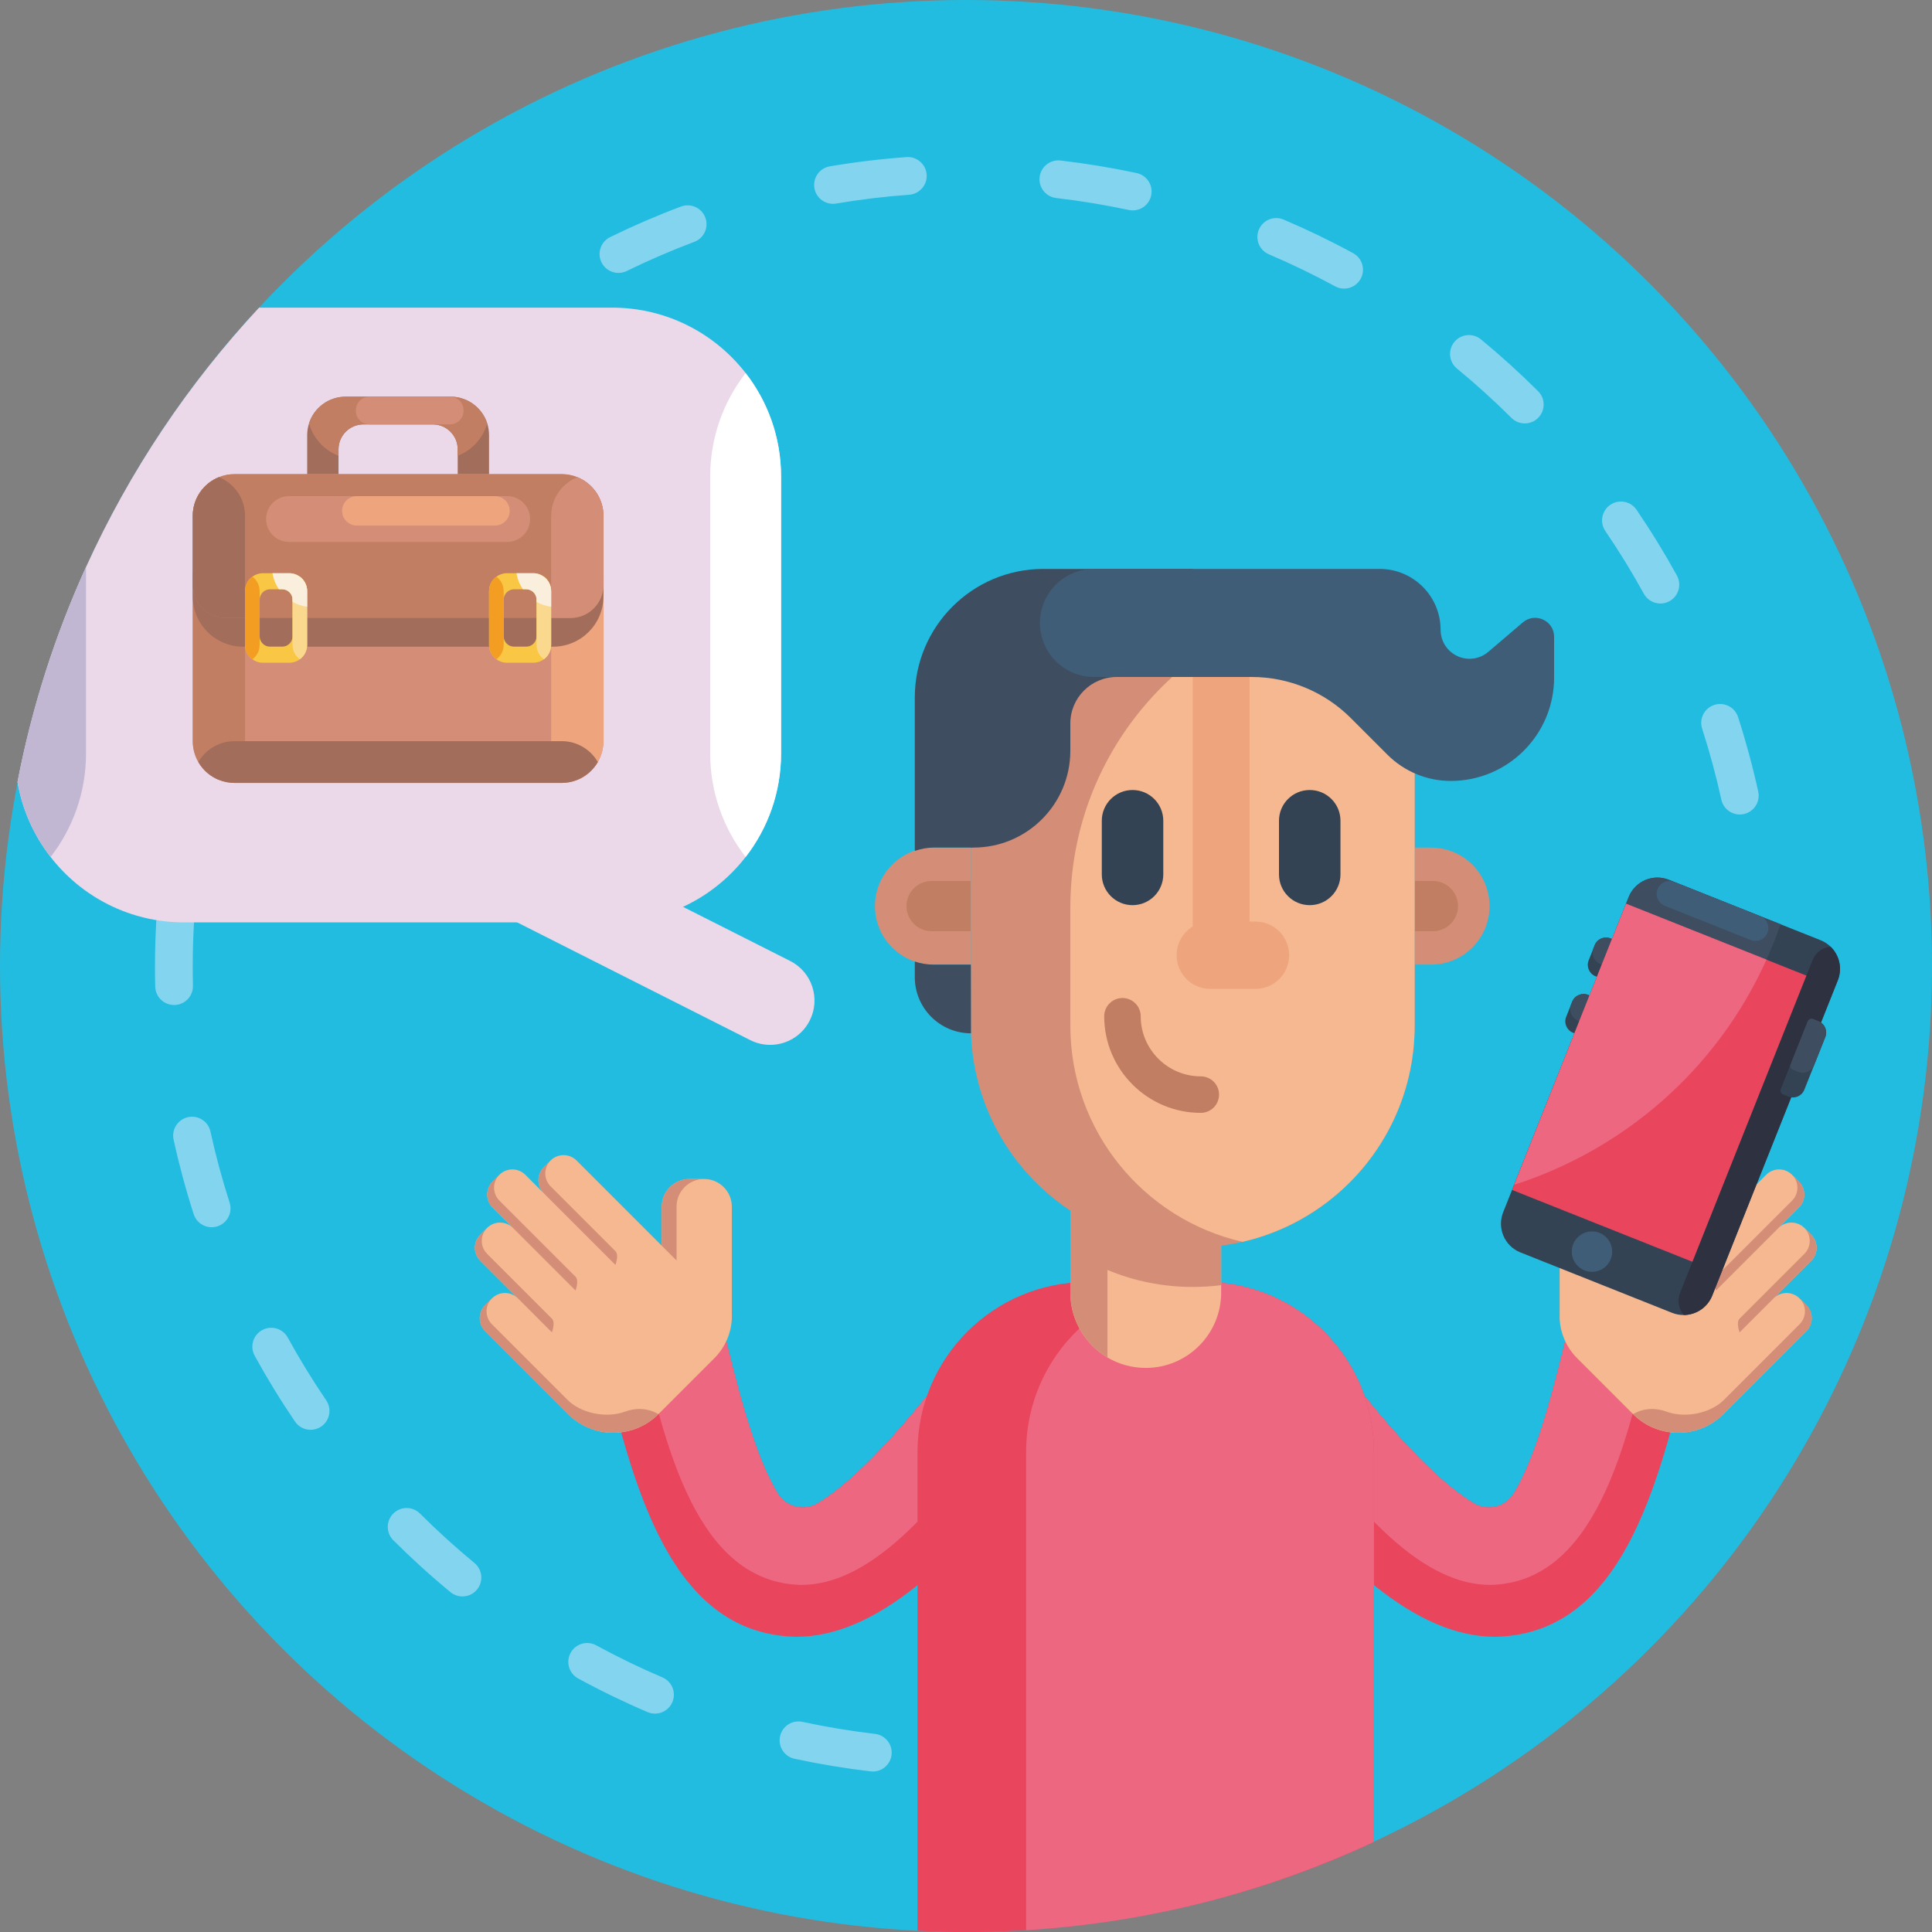 <svg id="Icons" enable-background="new 0 0 512 512" height="512" viewBox="0 0 512 512" width="512" xmlns="http://www.w3.org/2000/svg"><rect x="0" y="0" width="512" height="512" fill="#808080" stroke="none"/><g><circle cx="256" cy="256" fill="#22bce0" r="256"/><g><path d="m271.198 470.396c-2.6 0-4.794-2.011-4.982-4.644-.196-2.754 1.877-5.147 4.631-5.343 6.463-.461 12.976-1.239 19.356-2.313 2.733-.458 5.303 1.378 5.761 4.101s-1.377 5.302-4.101 5.761c-6.693 1.126-13.525 1.943-20.304 2.427-.121.007-.241.011-.361.011zm-39.883-.928c-.195 0-.392-.011-.59-.035-6.757-.795-13.542-1.92-20.168-3.345-2.7-.581-4.417-3.24-3.837-5.939.581-2.699 3.236-4.419 5.939-3.837 6.317 1.358 12.789 2.432 19.233 3.189 2.743.323 4.704 2.807 4.382 5.55-.298 2.545-2.459 4.417-4.959 4.417zm98.251-11.804c-2.025 0-3.931-1.239-4.683-3.247-.969-2.586.342-5.468 2.927-6.437 6.06-2.271 12.086-4.863 17.911-7.706 2.481-1.21 5.475-.182 6.687 2.301 1.211 2.482.181 5.476-2.301 6.687-6.11 2.981-12.431 5.701-18.787 8.083-.578.216-1.172.319-1.754.319zm-155.987-3.537c-.654 0-1.319-.129-1.959-.402-6.245-2.665-12.437-5.665-18.405-8.919-2.424-1.322-3.318-4.359-1.997-6.783 1.323-2.424 4.36-3.317 6.784-1.996 5.688 3.101 11.59 5.961 17.542 8.5 2.54 1.084 3.721 4.021 2.637 6.561-.811 1.9-2.659 3.039-4.602 3.039zm208.377-25.186c-1.52 0-3.02-.69-4.002-1.999-1.658-2.208-1.211-5.343.997-7 5.18-3.888 10.235-8.071 15.025-12.432 2.043-1.859 5.205-1.711 7.063.332 1.859 2.042 1.71 5.204-.332 7.063-5.022 4.573-10.323 8.958-15.754 13.035-.899.675-1.953 1.001-2.997 1.001zm-259.404-5.873c-1.12 0-2.248-.375-3.179-1.143-5.239-4.322-10.332-8.946-15.139-13.743-1.955-1.951-1.958-5.117-.007-7.071s5.117-1.958 7.071-.007c4.584 4.575 9.442 8.985 14.438 13.107 2.13 1.757 2.432 4.909.675 7.039-.988 1.198-2.418 1.818-3.859 1.818zm301.619-36.393c-1.042 0-2.094-.325-2.993-.998-2.21-1.655-2.661-4.789-1.006-6.999 3.887-5.191 7.563-10.623 10.929-16.145 1.437-2.358 4.514-3.106 6.872-1.667 2.358 1.437 3.104 4.514 1.667 6.872-3.53 5.792-7.387 11.49-11.463 16.934-.981 1.311-2.484 2.003-4.006 2.003zm-341.854-7.764c-1.6 0-3.172-.766-4.139-2.189-3.821-5.62-7.415-11.487-10.683-17.438-1.329-2.421-.444-5.46 1.976-6.79 2.422-1.328 5.46-.444 6.79 1.976 3.116 5.675 6.543 11.27 10.187 16.628 1.553 2.284.96 5.394-1.323 6.946-.862.586-1.84.867-2.808.867zm370.471-44.672c-.579 0-1.167-.101-1.741-.314-2.588-.962-3.907-3.84-2.945-6.429 2.254-6.064 4.242-12.314 5.908-18.576.71-2.669 3.451-4.253 6.118-3.546 2.669.71 4.256 3.449 3.546 6.118-1.749 6.569-3.833 13.126-6.198 19.488-.749 2.014-2.659 3.259-4.688 3.259zm-396.701-9.008c-2.114 0-4.077-1.351-4.759-3.471-2.081-6.469-3.871-13.113-5.322-19.748-.59-2.698 1.119-5.363 3.817-5.953 2.699-.59 5.363 1.119 5.953 3.817 1.382 6.324 3.089 12.657 5.072 18.822.846 2.629-.6 5.445-3.229 6.291-.509.164-1.025.242-1.532.242zm409.312-49.38c-.121 0-.243-.004-.365-.013-2.754-.199-4.826-2.592-4.627-5.347l.026-.382c.329-4.774.495-9.583.495-14.322 0-1.727-.022-3.479-.065-5.208-.069-2.761 2.113-5.055 4.873-5.124 2.771-.046 5.054 2.112 5.124 4.873.045 1.813.068 3.649.068 5.459 0 4.967-.174 10.008-.517 14.982l-.031.442c-.189 2.632-2.383 4.64-4.981 4.64zm-419.268-9.518c-2.705 0-4.93-2.159-4.996-4.878-.042-1.742-.063-3.49-.063-5.242 0-4.967.174-10.008.517-14.982l.015-.213c.19-2.754 2.577-4.832 5.333-4.644 2.755.19 4.834 2.578 4.644 5.333l-.018.244c-.325 4.715-.491 9.524-.491 14.263 0 1.67.02 3.336.061 4.998.067 2.761-2.116 5.053-4.876 5.121-.043-.001-.085 0-.126 0zm414.927-50.485c-2.297 0-4.365-1.592-4.878-3.928-1.389-6.322-3.103-12.653-5.092-18.818-.848-2.628.595-5.446 3.223-6.294 2.628-.847 5.446.595 6.294 3.223 2.087 6.468 3.885 13.11 5.342 19.743.593 2.697-1.113 5.364-3.81 5.957-.363.079-.724.117-1.079.117zm-407.951-8.847c-.424 0-.855-.055-1.284-.168-2.669-.708-4.26-3.445-3.552-6.114 1.742-6.571 3.82-13.13 6.178-19.495.959-2.589 3.836-3.911 6.425-2.951 2.59.959 3.911 3.836 2.952 6.426-2.248 6.066-4.229 12.318-5.889 18.582-.594 2.24-2.618 3.72-4.83 3.72zm386.917-47.064c-1.764 0-3.474-.936-4.385-2.59-3.122-5.671-6.555-11.263-10.204-16.618-1.555-2.282-.966-5.393 1.316-6.947 2.282-1.556 5.392-.966 6.947 1.316 3.827 5.616 7.427 11.479 10.701 17.427 1.332 2.419.45 5.46-1.969 6.792-.764.42-1.591.62-2.406.62zm-363.511-7.89c-.885 0-1.782-.235-2.593-.729-2.359-1.435-3.109-4.511-1.674-6.87 3.526-5.799 7.377-11.5 11.446-16.945 1.653-2.212 4.787-2.665 6.998-1.013 2.212 1.653 2.666 4.786 1.013 6.998-3.879 5.191-7.55 10.627-10.913 16.156-.941 1.548-2.589 2.403-4.277 2.403zm327.57-39.84c-1.276 0-2.553-.486-3.529-1.458-4.59-4.573-9.452-8.978-14.451-13.092-2.132-1.755-2.438-4.906-.683-7.038 1.754-2.131 4.906-2.438 7.038-.683 5.242 4.315 10.34 8.934 15.153 13.728 1.956 1.949 1.962 5.115.014 7.071-.977.981-2.26 1.472-3.542 1.472zm-289.581-6.27c-1.357 0-2.709-.549-3.695-1.63-1.861-2.04-1.716-5.203.324-7.063 5.017-4.577 10.313-8.968 15.741-13.051 2.208-1.66 5.343-1.216 7.001.99 1.66 2.207 1.217 5.342-.99 7.001-5.177 3.895-10.228 8.082-15.013 12.447-.958.874-2.165 1.306-3.368 1.306zm241.698-29.454c-.807 0-1.625-.196-2.384-.608-5.689-3.094-11.595-5.948-17.552-8.483-2.541-1.081-3.725-4.018-2.643-6.558 1.081-2.541 4.016-3.727 6.558-2.643 6.25 2.659 12.445 5.653 18.414 8.899 2.426 1.319 3.323 4.355 2.004 6.781-.907 1.667-2.624 2.612-4.397 2.612zm-192.301-4.156c-1.85 0-3.627-1.03-4.495-2.804-1.214-2.48-.187-5.475 2.294-6.688 6.107-2.988 12.425-5.714 18.778-8.103 2.583-.971 5.468.336 6.439 2.921.972 2.584-.336 5.468-2.921 6.439-6.057 2.277-12.08 4.876-17.902 7.725-.707.346-1.456.51-2.193.51zm136.289-16.572c-.347 0-.698-.036-1.051-.112-6.317-1.352-12.789-2.418-19.237-3.17-2.743-.32-4.707-2.802-4.387-5.545s2.805-4.706 5.545-4.387c6.76.788 13.546 1.906 20.171 3.324 2.7.578 4.421 3.235 3.843 5.936-.502 2.347-2.576 3.954-4.884 3.954zm-79.437-1.743c-2.395 0-4.511-1.726-4.924-4.166-.461-2.723 1.372-5.304 4.095-5.765 6.692-1.134 13.522-1.957 20.302-2.448 2.747-.206 5.148 1.872 5.348 4.626.199 2.754-1.872 5.148-4.626 5.348-6.463.468-12.974 1.253-19.354 2.333-.282.048-.564.072-.841.072z" fill="#83d5ef"/></g><g><g><g><g><g><path d="m282.754 375.736c-29.35 40.1-51.33 58.03-71.78 58.03-35.11-.76-44.2-43.62-52.99-81.01l10.94-2.51 21.22-4.87c3.54 15.39 7.38 31.37 12.13 42.71 1.429 3.404 2.739 5.903 3.874 7.733 2.206 3.557 6.843 4.718 10.455 2.604 6.64-3.886 19.118-14.306 39.51-42.177l14.75 10.79z" fill="#e9465e"/><path d="m270.864 367.036c-23.67 36.55-41.74 52.98-58.59 52.98-27.24-.69-36.29-35.53-43.35-69.77l21.22-4.87c3.54 15.39 7.38 31.37 12.13 42.71 1.429 3.404 2.739 5.903 3.874 7.733 2.206 3.557 6.843 4.718 10.455 2.604 6.64-3.886 19.118-14.306 39.51-42.177z" fill="#ee6781"/></g><g><path d="m193.944 348.706v-28.92c0-4.06-3.28-7.34-7.34-7.34h-3.89c-4.06 0-7.34 3.28-7.34 7.34v10.34l-22.59-22.59c-1.9-1.89-4.97-1.89-6.86 0l-1.82 1.82c-1.89 1.9-1.89 4.97 0 6.86l-4.89-4.89c-1.9-1.89-4.97-1.89-6.86 0l-1.82 1.82c-1.89 1.89-1.89 4.97 0 6.86l5.41 5.41c-1.89-1.89-4.96-1.89-6.86 0l-1.82 1.82c-1.89 1.9-1.89 4.97 0 6.86l9.98 9.98c-1.89-1.89-4.96-1.89-6.86 0l-1.82 1.82c-1.89 1.89-1.89 4.96 0 6.86l21.99 21.99c3.31 3.31 7.65 4.96 11.98 4.96.19 0 .39 0 .58-.01 4.14-.14 8.24-1.79 11.39-4.95l14.81-14.81c2.97-2.97 4.65-7.01 4.65-11.22z" fill="#f5b890"/><g><g><path d="m163.091 331.566-.369-.369-16.798-16.798c-1.894-1.894-1.894-4.965 0-6.859l-1.82 1.82c-1.894 1.894-1.894 4.965 0 6.859l18.987 18.987c0-.001 1.005-2.635 0-3.64z" fill="#d48d77"/></g><g><path d="m146.255 349.445-.369-.369-16.798-16.798c-1.894-1.894-1.894-4.965 0-6.859l-1.82 1.82c-1.894 1.894-1.894 4.965 0 6.859l18.987 18.987c.001-.001 1.005-2.635 0-3.64z" fill="#d48d77"/></g><g><path d="m152.52 338.353-.369-.369-19.799-19.799c-1.894-1.894-1.894-4.965 0-6.859l-1.819 1.82c-1.894 1.894-1.894 4.965 0 6.859l21.987 21.987c.001 0 1.005-2.634 0-3.639z" fill="#d48d77"/></g><g fill="#d48d77"><path d="m175.371 319.783v10.345l3.925 3.925v-14.3c0-4.038 3.273-7.311 7.311-7.311h-3.895c-4.054 0-7.341 3.287-7.341 7.341z"/><path d="m174.472 374.746c-3.066 3.076-7.034 4.709-11.061 4.924-.047.003-.094.009-.141.011-.063.003-.125.013-.188.015l-.005-.015c-4.525.156-9.099-1.484-12.554-4.939l-21.987-21.987c-1.894-1.894-1.894-4.965 0-6.859l1.82-1.82c-1.894 1.894-1.894 4.965 0 6.859l19.799 19.799c.03.032.061.064.092.096 3.557 3.699 10.396 5.117 15.366 3.273 2.717-1.008 5.707-.983 8.282.345z"/></g></g></g></g><g><g><path d="m324.515 375.736c29.35 40.1 51.33 58.03 71.78 58.03 35.11-.76 44.2-43.62 52.99-81.01l-10.94-2.51-21.22-4.87c-3.54 15.39-7.38 31.37-12.13 42.71-1.428 3.404-2.739 5.903-3.874 7.733-2.206 3.557-6.843 4.718-10.455 2.604-6.64-3.886-19.118-14.306-39.51-42.177l-14.75 10.79z" fill="#e9465e"/><path d="m336.405 367.036c23.67 36.55 41.74 52.98 58.59 52.98 27.24-.69 36.29-35.53 43.35-69.77l-21.22-4.87c-3.54 15.39-7.38 31.37-12.13 42.71-1.428 3.404-2.739 5.903-3.874 7.733-2.206 3.557-6.843 4.718-10.455 2.604-6.64-3.886-19.118-14.306-39.51-42.177z" fill="#ee6781"/></g><g><path d="m413.305 348.716c0 4.21 1.68 8.25 4.65 11.22l14.81 14.81c3.15 3.16 7.25 4.81 11.39 4.95.19.01.39.01.58.01 4.33 0 8.67-1.65 11.98-4.96l21.99-21.99c1.89-1.9 1.89-4.97 0-6.86l-1.82-1.82c-1.9-1.89-4.97-1.89-6.86 0l9.98-9.98c1.89-1.89 1.89-4.96 0-6.86l-1.82-1.82c-1.9-1.89-4.97-1.89-6.86 0l5.41-5.41c1.89-1.89 1.89-4.97 0-6.86l-1.82-1.82c-1.89-1.89-4.96-1.89-6.86 0l-4.89 4.89c1.89-1.89 1.89-4.96 0-6.86l-1.82-1.82c-1.89-1.89-4.96-1.89-6.86 0l-22.59 22.59v-10.34c0-4.06-3.28-7.34-7.34-7.34h-3.89c-4.06 0-7.34 3.28-7.34 7.34v28.92z" fill="#f5b890"/><g><g><path d="m444.178 331.566.369-.369 16.798-16.798c1.894-1.894 1.894-4.965 0-6.859l1.82 1.82c1.894 1.894 1.894 4.965 0 6.859l-18.987 18.987c0-.001-1.005-2.635 0-3.64z" fill="#d48d77"/></g><g><path d="m461.013 349.445.369-.369 16.798-16.798c1.894-1.894 1.894-4.965 0-6.859l1.82 1.82c1.894 1.894 1.894 4.965 0 6.859l-18.987 18.987c0-.001-1.005-2.635 0-3.64z" fill="#d48d77"/></g><g><path d="m454.748 338.353.369-.369 19.799-19.799c1.894-1.894 1.894-4.965 0-6.859l1.819 1.82c1.894 1.894 1.894 4.965 0 6.859l-21.987 21.987s-1.005-2.634 0-3.639z" fill="#d48d77"/></g><g fill="#d48d77"><path d="m431.898 319.783v10.345l-3.925 3.925v-14.3c0-4.038-3.273-7.311-7.311-7.311h3.895c4.054 0 7.341 3.287 7.341 7.341z"/><path d="m432.797 374.746c3.066 3.076 7.034 4.709 11.061 4.924.047.003.094.009.141.011.063.003.125.013.188.015l.005-.015c4.525.156 9.099-1.484 12.554-4.939l21.987-21.987c1.894-1.894 1.894-4.965 0-6.859l-1.82-1.82c1.894 1.894 1.894 4.965 0 6.859l-19.799 19.799c-.03.032-.061.064-.092.096-3.557 3.699-10.396 5.117-15.366 3.273-2.717-1.008-5.707-.983-8.282.345z"/></g></g></g></g></g><g><path d="m364.11 384.75v103.36c-36.421 17.206-79.485 25.797-120.96 23.57v-126.93c0-24.86 20.14-45.02 45.01-45.02h30.94c24.87 0 45.01 20.16 45.01 45.02z" fill="#e9465e"/><path d="m364.11 384.75v103.36c-28.29 13.21-59.39 21.39-92.16 23.4v-126.76c-.069-25.67 21.564-46.135 47.15-45.02 24.87 0 45.01 20.16 45.01 45.02z" fill="#ee6781"/></g><g><path d="m323.621 320.826v21.707c0 11.04-8.954 19.98-19.994 19.98-3.703 0-7.171-1.009-10.142-2.763-5.886-3.468-9.838-9.879-9.838-17.216v-21.707h39.974z" fill="#f5b890"/><path d="m283.648 320.826v21.707c0 7.337 3.952 13.748 9.838 17.216v-23.199c6.95 2.902 14.591 4.504 22.605 4.504 2.556 0 5.071-.166 7.531-.47v-19.759h-39.974z" fill="#d48d77"/></g><g><g><g><path d="m247.38 255.633h9.911v-31.015h-9.911c-8.565 0-15.507 6.943-15.507 15.507-.001 8.565 6.942 15.508 15.507 15.508z" fill="#d48d77"/><path d="m246.88 246.78h10.412v-13.309h-10.412c-3.675 0-6.654 2.979-6.654 6.654-.001 3.676 2.978 6.655 6.654 6.655z" fill="#c17e62"/></g><g><path d="m379.236 224.618h-4.341v31.015h4.341c8.565 0 15.507-6.943 15.507-15.507 0-8.565-6.943-15.508-15.507-15.508z" fill="#d48d77"/><path d="m379.736 233.471h-4.841v13.309h4.841c3.675 0 6.654-2.979 6.654-6.654 0-3.676-2.979-6.655-6.654-6.655z" fill="#c17e62"/></g></g><g><path d="m374.897 190.102v81.687c0 16.235-6.577 30.937-17.216 41.576-7.682 7.669-17.465 13.223-28.408 15.738-4.242.967-8.65 1.478-13.182 1.478-32.47 0-58.806-26.322-58.806-58.792v-81.687c0-17.797 14.439-32.222 32.235-32.222h53.155c3.122 0 6.135.442 8.995 1.285 13.416 3.883 23.227 16.263 23.227 30.937z" fill="#d48d77"/><path d="m374.897 190.102v81.687c0 16.235-6.577 30.937-17.216 41.576-7.682 7.669-17.465 13.223-28.408 15.738-26.142-5.983-45.624-29.375-45.624-57.314v-31.254c0-40.664 29.348-74.461 68.022-81.369 13.415 3.882 23.226 16.262 23.226 30.936z" fill="#f5b890"/><g fill="#eea47d"><path d="m332.72 244.232h-11.988c-4.924 0-8.915 3.991-8.915 8.915s3.991 8.915 8.915 8.915h11.988c4.924 0 8.915-3.991 8.915-8.915 0-4.923-3.992-8.915-8.915-8.915z"/><path d="m316.093 157.879h15.039v92.405h-15.039z"/></g><g fill="#334353"><path d="m300.134 209.361c-4.499 0-8.147 3.648-8.147 8.147v14.22c0 4.499 3.648 8.147 8.147 8.147s8.147-3.648 8.147-8.147v-14.22c0-4.5-3.647-8.147-8.147-8.147z"/><path d="m347.091 209.361c-4.499 0-8.147 3.648-8.147 8.147v14.22c0 4.499 3.648 8.147 8.147 8.147s8.147-3.648 8.147-8.147v-14.22c0-4.5-3.648-8.147-8.147-8.147z"/></g><g><path d="m318.222 294.919c-14.114 0-25.596-11.482-25.596-25.596 0-2.671 2.165-4.836 4.836-4.836s4.836 2.165 4.836 4.836c0 8.78 7.143 15.923 15.924 15.923 2.671 0 4.836 2.165 4.836 4.836 0 2.672-2.165 4.837-4.836 4.837z" fill="#c17e62"/></g></g><g><path d="m257.291 255.633h-9.912c-1.733 0-3.394-.297-4.95-.821v4.134c0 8.224 6.667 14.89 14.89 14.89z" fill="#3e4e60"/><path d="m257.29 224.618h-9.911c-1.65 0-3.209.327-4.7.804l-.249.013v-40.576c0-18.828 15.263-34.091 34.091-34.091h39.57v8.515c0 11.112-9.008 20.121-20.121 20.121-6.805 0-12.322 5.517-12.322 12.322v7.233c0 14.171-11.488 25.659-25.659 25.659l-.698.037v-.037z" fill="#3e4e60"/><path d="m381.776 166.921c0 4.233 3.431 7.664 7.664 7.664 1.823 0 3.586-.65 4.973-1.833l9.161-7.813c3.259-2.779 8.278-.463 8.278 3.82v10.807c0 15.127-12.263 27.391-27.391 27.391-6.287 0-12.317-2.498-16.763-6.943l-9.718-9.718c-6.974-6.974-16.432-10.891-26.294-10.891h-41.766c-7.908 0-14.318-6.41-14.318-14.318s6.41-14.318 14.318-14.318h75.702c8.922-.001 16.154 7.231 16.154 16.152z" fill="#3f5d77"/></g></g></g><g><g><path d="m431.622 237.725-33.271 83.539c-1.675 4.205.375 8.967 4.577 10.641l40.198 16.01c1.028.409 2.092.595 3.13.582 3.217-.041 6.243-1.986 7.509-5.163l33.271-83.539c1.264-3.174.404-6.667-1.905-8.908-.745-.723-1.645-1.32-2.673-1.729l-40.198-16.01c-4.202-1.674-8.965.375-10.638 4.577z" fill="#334353"/><path d="m431.622 237.725-30.37 76.253c30.278-9.724 56.142-32.398 68.829-64.252.634-1.592 1.228-3.188 1.781-4.789l-29.602-11.79c-4.202-1.673-8.965.376-10.638 4.578z" fill="#3e4e60"/><path d="m480.35 254.449-35.115 88.169c-.822 2.063-.357 4.322 1.021 5.878 3.217-.041 6.243-1.986 7.509-5.163l33.271-83.539c1.264-3.174.404-6.667-1.904-8.908-2.071.182-3.961 1.501-4.782 3.563z" fill="#2e3140"/><g fill="#3f5d77"><circle cx="421.891" cy="331.694" r="5.355"/><path d="m441.185 240.047 22.775 9.071c1.746.696 3.726-.156 4.422-1.903.696-1.746-.156-3.726-1.903-4.422l-22.775-9.071c-1.746-.696-3.726.156-4.422 1.903-.696 1.746.156 3.726 1.903 4.422z"/></g></g><g><g><path d="m479.052 270.703-7.124 17.889c-.229.576.052 1.231.628 1.46l1.402.558c1.663.662 3.544-.147 4.205-1.807l5.562-13.966c.661-1.66-.147-3.544-1.81-4.207l-1.402-.558c-.576-.23-1.23.052-1.461.631z" fill="#334353"/><path d="m479.052 270.703-4.512 11.33c-.231.579.051 1.234.627 1.463l1.402.558c1.663.662 3.545-.15 4.207-1.81l2.95-7.407c.661-1.66-.147-3.544-1.81-4.207l-1.402-.558c-.577-.23-1.231.052-1.462.631z" fill="#3e4e60"/></g><g><path d="m428.843 250.706-3.162 7.939c-.229.576-.884.858-1.46.628l-1.402-.558c-1.663-.662-2.473-2.543-1.811-4.204l1.6-4.017c.661-1.66 2.543-2.473 4.207-1.81l1.402.558c.575.23.857.885.626 1.464z" fill="#334353"/><path d="m428.843 250.706-1.871 4.697c-.231.579-.885.861-1.462.631l-1.402-.558c-1.663-.662-2.471-2.546-1.81-4.207l.309-.775c.661-1.66 2.543-2.473 4.207-1.81l1.402.558c.576.23.858.885.627 1.464z" fill="#3e4e60"/></g><g><path d="m422.883 265.671-3.162 7.939c-.229.576-.884.858-1.46.628l-1.402-.558c-1.663-.662-2.473-2.543-1.811-4.204l1.6-4.017c.661-1.66 2.543-2.473 4.207-1.81l1.402.558c.575.23.857.885.626 1.464z" fill="#334353"/><path d="m422.883 265.671-1.871 4.697c-.231.579-.885.861-1.462.631l-1.402-.558c-1.663-.662-2.471-2.546-1.81-4.207l.309-.775c.661-1.66 2.543-2.473 4.207-1.81l1.402.558c.576.23.858.885.627 1.464z" fill="#3e4e60"/></g></g><g><path d="m398.902 261.203h81.632v51.457h-81.632z" fill="#e9465e" transform="matrix(.37 -.929 .929 .37 10.452 589.277)"/><path d="m430.918 239.493-29.665 74.486c28.806-9.25 53.611-30.221 66.879-59.665z" fill="#ee6781"/></g></g></g><g><g id="Speech-bubble_7_"><path d="m209.989 275.32c-3.317 1.915-7.504 2.172-11.178.316l-61.752-31.196c-5.789-2.925-8.112-9.989-5.187-15.779 2.924-5.79 9.988-8.111 15.778-5.187l61.752 31.196c5.789 2.925 8.112 9.989 5.187 15.779-1.068 2.115-2.69 3.768-4.6 4.871z" fill="#ebd9ea"/><path d="m206.99 126.31v73.35c0 10.34-3.5 19.86-9.39 27.45-8.19 10.55-20.99 17.33-35.38 17.33h-113.44c-14.39 0-27.19-6.78-35.37-17.33-4.43-5.7-7.51-12.49-8.77-19.89 3.84-19.91 9.99-38.99 18.16-56.96 11.53-25.4 27.09-48.58 45.86-68.73h93.56c14.39 0 27.19 6.78 35.38 17.33 5.89 7.58 9.39 17.1 9.39 27.45z" fill="#ebd9ea"/><path d="m206.995 126.306v73.35c0 10.347-3.505 19.864-9.391 27.452-5.894-7.588-9.399-17.105-9.399-27.452v-73.35c0-10.347 3.505-19.864 9.399-27.443 5.886 7.58 9.391 17.096 9.391 27.443z" fill="#fff"/><path d="m22.8 150.26v49.4c0 10.34-3.51 19.86-9.39 27.45-4.43-5.7-7.51-12.49-8.77-19.89 3.84-19.91 9.99-38.99 18.16-56.96z" fill="#c1b7d3"/></g><g><g><path d="m159.917 136.722v59.691c0 2.016-.54 3.907-1.482 5.535-1.226 2.127-3.145 3.81-5.445 4.731-1.275.52-2.674.804-4.135.804h-86.7c-1.469 0-2.868-.284-4.142-.804-2.3-.928-4.219-2.605-5.445-4.731-.942-1.628-1.482-3.519-1.482-5.535v-59.691c0-4.648 2.861-8.631 6.927-10.266 1.275-.52 2.674-.804 4.142-.804h86.699c1.462 0 2.861.284 4.135.804 4.06 1.635 6.928 5.611 6.928 10.266z" fill="#d48d77"/><path d="m64.94 136.722v59.691c0 4.655-2.868 8.631-6.927 10.266-4.066-1.635-6.927-5.618-6.927-10.266v-59.691c0-4.648 2.861-8.631 6.927-10.266 4.059 1.635 6.927 5.611 6.927 10.266z" fill="#c17e62"/><path d="m159.917 136.722v59.691c0 2.016-.54 3.907-1.482 5.535-1.226 2.127-3.145 3.81-5.445 4.731-2.3-.928-4.219-2.605-5.445-4.731-.942-1.628-1.482-3.519-1.482-5.535v-59.691c0-4.648 2.861-8.631 6.927-10.266 4.059 1.635 6.927 5.611 6.927 10.266z" fill="#eea47d"/><path d="m158.434 201.947c-1.912 3.311-5.486 5.535-9.58 5.535h-86.699c-1.469 0-2.868-.284-4.142-.804-2.3-.928-4.219-2.605-5.445-4.731 1.226-2.127 3.145-3.803 5.445-4.731 1.275-.52 2.674-.804 4.142-.804h86.699c4.094 0 7.669 2.224 9.58 5.535z" fill="#a26d5a"/></g><g><path d="m146.562 171.38h-82.122c-7.375 0-13.354-5.979-13.354-13.354v-6.119h108.831v6.119c0 7.375-5.979 13.354-13.355 13.354z" fill="#a26d5a"/><path d="m159.917 136.722v18.329c0 4.814-3.907 8.721-8.721 8.721h-91.389c-4.814 0-8.721-3.907-8.721-8.721v-18.329c0-4.648 2.861-8.631 6.927-10.266 1.275-.52 2.674-.804 4.142-.804h86.699c1.462 0 2.861.284 4.135.804 4.06 1.635 6.928 5.611 6.928 10.266z" fill="#c17e62"/><path d="m64.94 136.722v27.05h-5.133c-4.814 0-8.721-3.907-8.721-8.721v-18.329c0-4.648 2.861-8.631 6.927-10.266 4.059 1.635 6.927 5.611 6.927 10.266z" fill="#a26d5a"/><path d="m159.917 136.722v18.329c0 4.814-3.907 8.721-8.721 8.721h-5.133v-27.05c0-4.648 2.861-8.631 6.927-10.266 4.059 1.635 6.927 5.611 6.927 10.266z" fill="#d48d77"/><path d="m134.419 131.482h-57.836c-3.351 0-6.068 2.717-6.068 6.068s2.717 6.068 6.068 6.068h57.836c3.351 0 6.068-2.717 6.068-6.068s-2.716-6.068-6.068-6.068z" fill="#d48d77"/><path d="m131.178 139.276h-36.63c-2.152 0-3.897-1.745-3.897-3.897s1.745-3.897 3.897-3.897h36.631c2.152 0 3.897 1.745 3.897 3.897-.001 2.152-1.746 3.897-3.898 3.897z" fill="#eea47d"/></g><g><g><path d="m79.466 152.827c-.783-.582-1.753-.921-2.805-.921h-6.983c-1.046 0-2.016.339-2.799.921-1.178.852-1.94 2.244-1.94 3.817v14.256c0 1.572.762 2.965 1.94 3.817.783.582 1.753.921 2.799.921h6.983c1.053 0 2.023-.339 2.805-.921 1.171-.859 1.933-2.251 1.933-3.817v-14.256c-.001-1.566-.763-2.958-1.933-3.817zm-1.938 15.792c0 1.525-1.236 2.76-2.76 2.76h-3.193c-1.524 0-2.76-1.236-2.76-2.76v-9.694c0-1.524 1.236-2.76 2.76-2.76h3.193c1.525 0 2.76 1.236 2.76 2.76z" fill="#f9c744"/><path d="m81.398 156.644v14.256c0 1.566-.762 2.958-1.933 3.817-1.178-.859-1.94-2.251-1.94-3.817v-14.256c0-1.566.762-2.958 1.94-3.817 1.171.859 1.933 2.251 1.933 3.817z" fill="#fad98f"/><path d="m68.812 156.644v14.256c0 1.566-.762 2.958-1.933 3.817-1.178-.852-1.94-2.244-1.94-3.817v-14.256c0-1.572.762-2.965 1.94-3.817 1.171.859 1.933 2.251 1.933 3.817z" fill="#f39e22"/><path d="m79.466 152.827c-.783-.582-1.753-.921-2.805-.921h-4.454c.254 1.56.851 3.002 1.702 4.259h.86c1.525 0 2.76 1.236 2.76 2.76v.578c1.172.661 2.477 1.112 3.871 1.291v-4.149c-.002-1.567-.764-2.959-1.934-3.818z" fill="#faefdc"/></g><g><path d="m144.13 152.827c-.783-.582-1.753-.921-2.805-.921h-6.983c-1.046 0-2.016.339-2.799.921-1.178.852-1.94 2.244-1.94 3.817v14.256c0 1.572.762 2.965 1.94 3.817.783.582 1.753.921 2.799.921h6.983c1.053 0 2.023-.339 2.805-.921 1.171-.859 1.933-2.251 1.933-3.817v-14.256c0-1.566-.762-2.958-1.933-3.817zm-1.938 15.792c0 1.525-1.236 2.76-2.76 2.76h-3.193c-1.524 0-2.76-1.236-2.76-2.76v-9.694c0-1.524 1.236-2.76 2.76-2.76h3.193c1.525 0 2.76 1.236 2.76 2.76z" fill="#f9c744"/><path d="m146.063 156.644v14.256c0 1.566-.762 2.958-1.933 3.817-1.178-.859-1.94-2.251-1.94-3.817v-14.256c0-1.566.762-2.958 1.94-3.817 1.171.859 1.933 2.251 1.933 3.817z" fill="#fad98f"/><path d="m133.476 156.644v14.256c0 1.566-.762 2.958-1.933 3.817-1.178-.852-1.94-2.244-1.94-3.817v-14.256c0-1.572.762-2.965 1.94-3.817 1.171.859 1.933 2.251 1.933 3.817z" fill="#f39e22"/><path d="m144.13 152.827c-.783-.582-1.753-.921-2.805-.921h-4.454c.254 1.56.851 3.002 1.702 4.259h.86c1.525 0 2.76 1.236 2.76 2.76v.578c1.172.661 2.477 1.112 3.871 1.291v-4.149c-.001-1.567-.763-2.959-1.934-3.818z" fill="#faefdc"/></g></g><g><path d="m129.604 115.31v10.342h-8.306v-6.581c0-3.644-2.958-6.601-6.608-6.601h-18.371c-3.651 0-6.608 2.958-6.608 6.601v6.581h-8.306v-10.342c0-1.088.173-2.134.485-3.11 1.316-4.101 5.161-7.073 9.698-7.073h27.833c4.537 0 8.382 2.972 9.698 7.073.312.977.485 2.023.485 3.11z" fill="#a26d5a"/><path d="m129.119 112.2c-1.108 3.948-4.032 7.128-7.821 8.59v-1.718c0-3.644-2.958-6.601-6.608-6.601h-18.371c-3.651 0-6.608 2.958-6.608 6.601v1.718c-1.704-.658-3.235-1.663-4.503-2.93-1.552-1.552-2.709-3.491-3.318-5.659 1.316-4.101 5.161-7.073 9.698-7.073h27.833c4.537-.001 8.382 2.971 9.698 7.072z" fill="#c17e62"/><path d="m119.251 112.47h-21.355c-1.984 0-3.593-1.609-3.593-3.593v-.157c0-1.984 1.609-3.593 3.593-3.593h21.356c1.984 0 3.593 1.609 3.593 3.593v.157c-.001 1.984-1.609 3.593-3.594 3.593z" fill="#d48d77"/></g></g></g></g></svg>